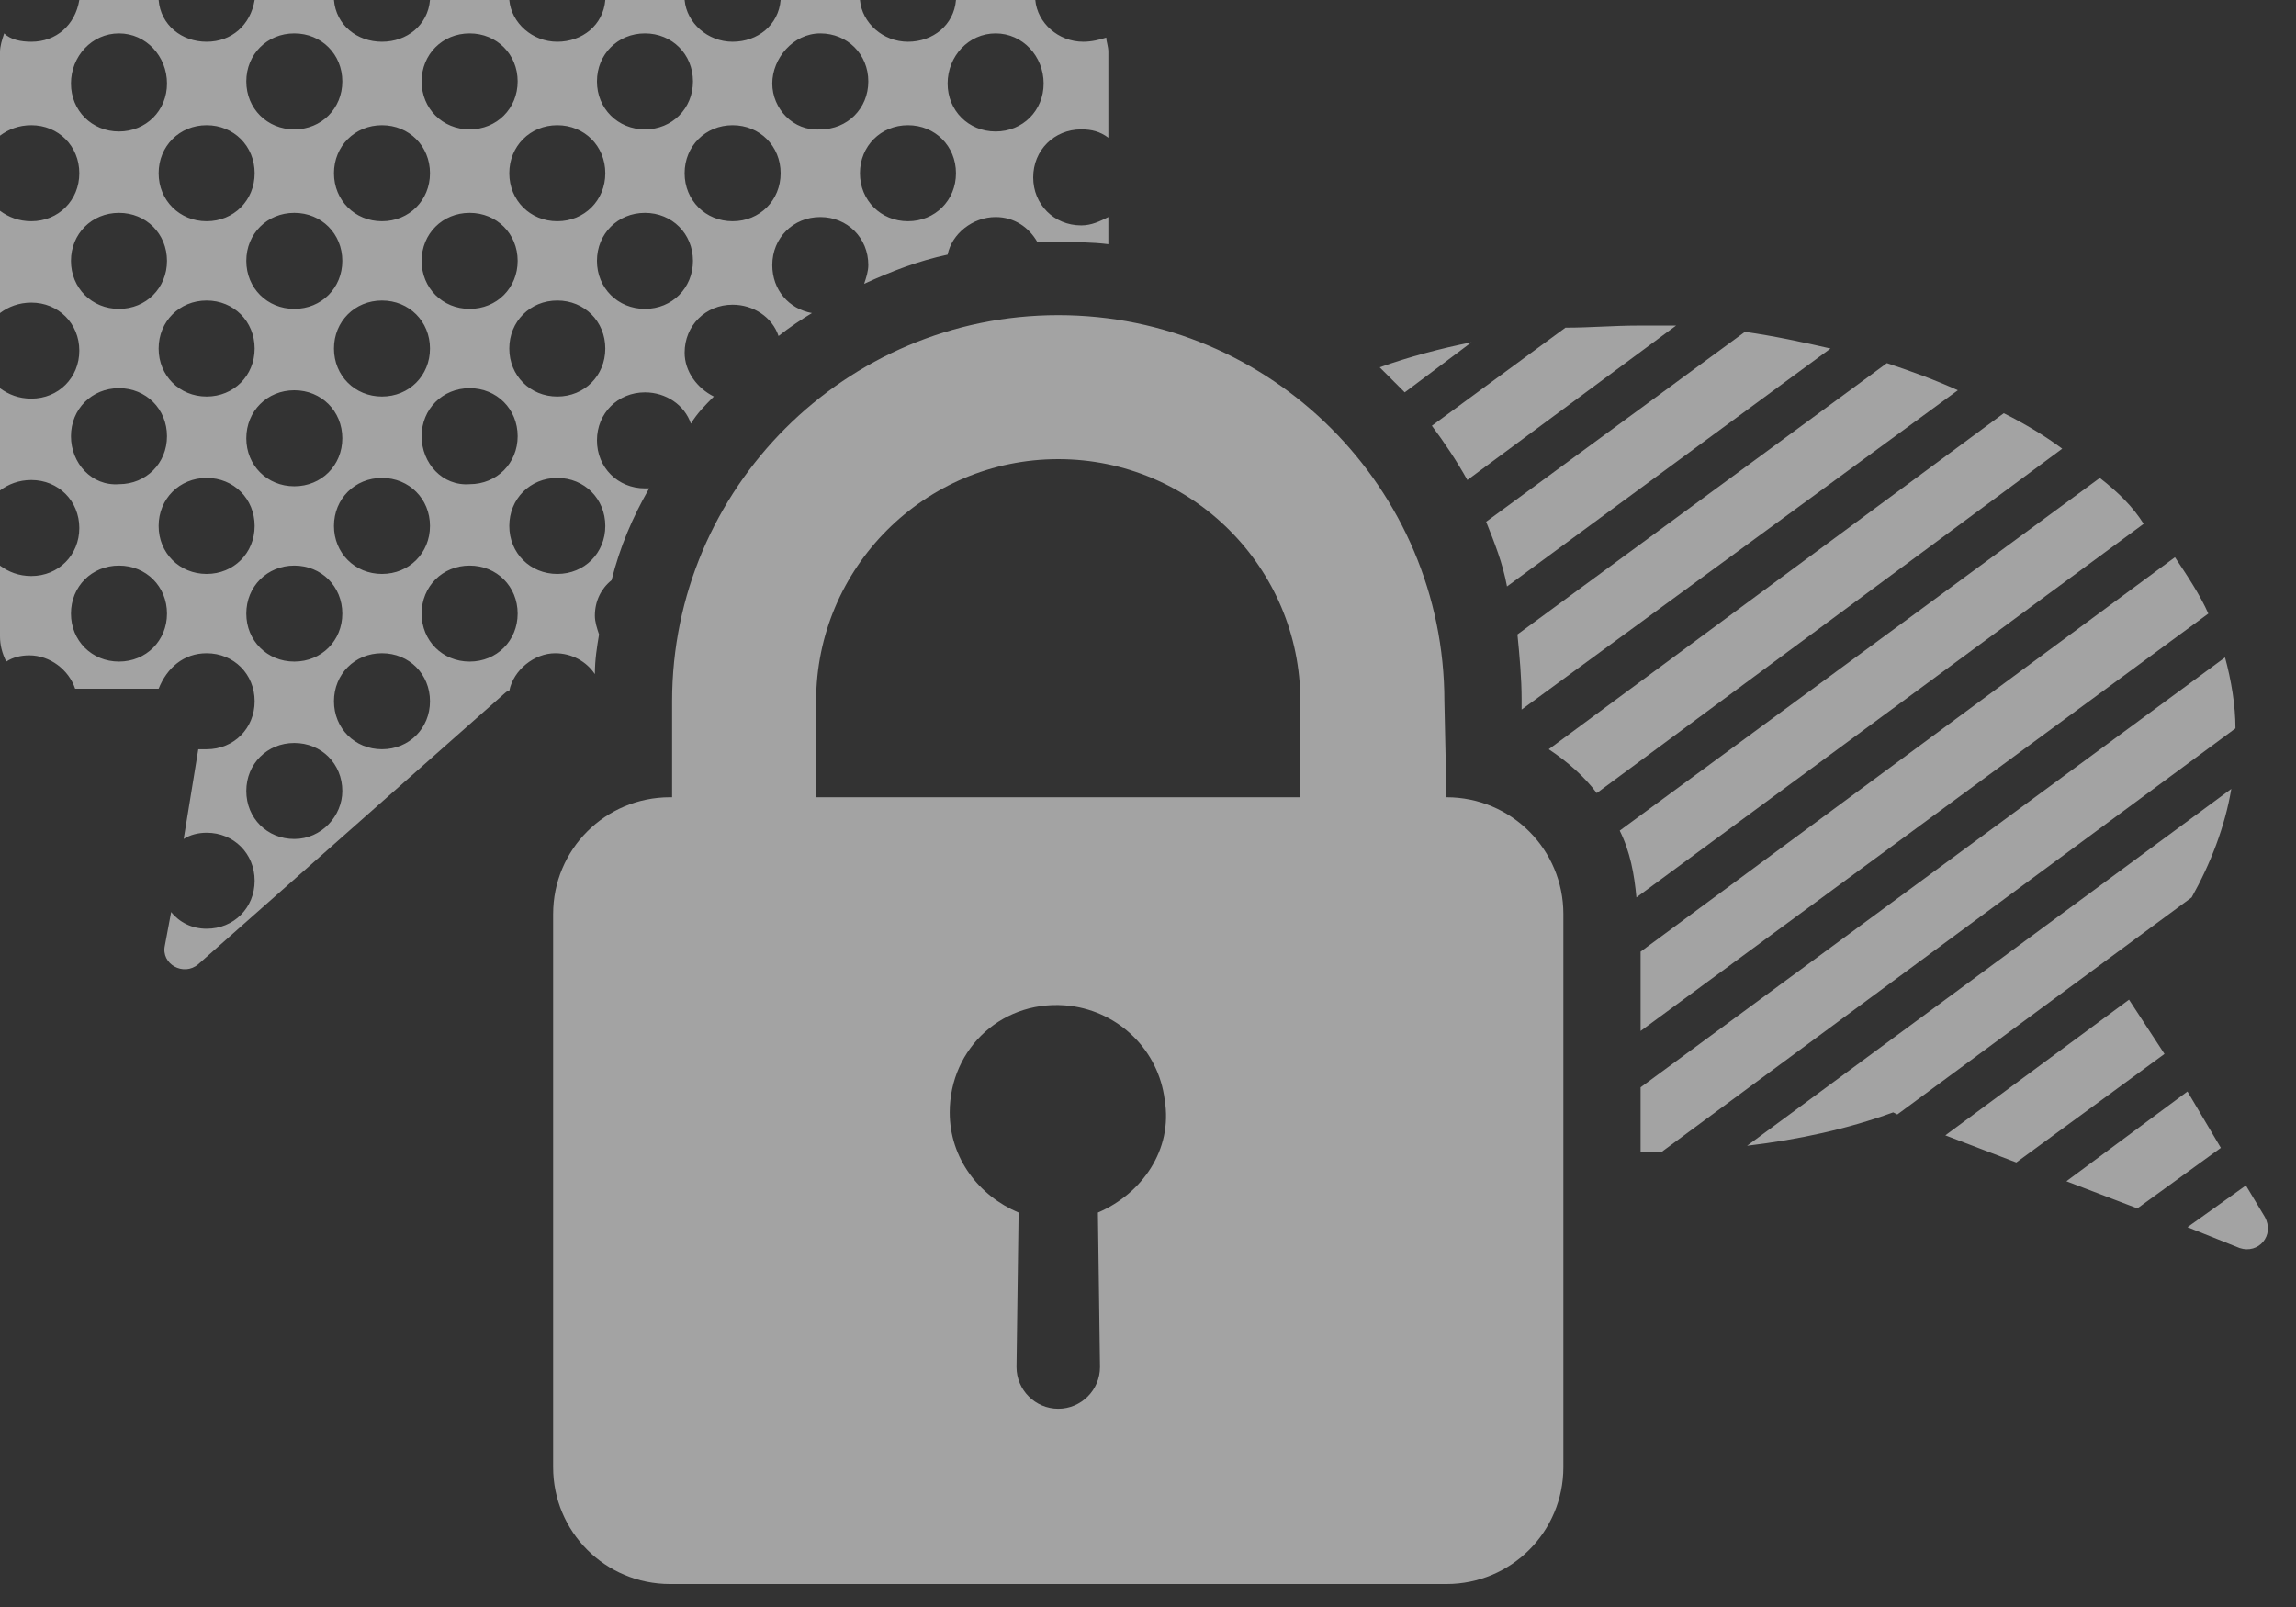 <svg xmlns="http://www.w3.org/2000/svg" id="Layer_1" viewBox="-424 242 110 77"><rect x="-424" y="242" width="110" height="77" fill="#333333" stroke="none"/><style>.st0{opacity:.55}.st1{fill:#fff}</style><g class="st0"><path d="M-424 248.5c.4-.3.9-.5 1.5-.5 1.3 0 2.3 1 2.3 2.3s-1 2.3-2.3 2.3c-.6 0-1.1-.2-1.5-.5v4.9c.4-.3.9-.5 1.5-.5 1.3 0 2.3 1 2.3 2.3 0 1.3-1 2.3-2.3 2.3-.6 0-1.1-.2-1.5-.5v4.9c.4-.3.9-.5 1.5-.5 1.3 0 2.3 1 2.3 2.3 0 1.3-1 2.3-2.3 2.3-.6 0-1.1-.2-1.5-.5v3.4c0 .4.1.8.3 1.2.3-.2.7-.3 1.1-.3 1 0 1.9.7 2.2 1.6h4c.4-1 1.2-1.7 2.3-1.7 1.3 0 2.3 1 2.3 2.3 0 1.3-1 2.3-2.3 2.3h-.4l-.7 4.3c.3-.2.7-.3 1.1-.3 1.3 0 2.3 1 2.3 2.3 0 1.3-1 2.3-2.3 2.3-.7 0-1.3-.3-1.7-.8l-.3 1.6c-.2.9.9 1.5 1.6.9l14.7-13c.1-.1.2-.1.2-.1.2-1 1.2-1.8 2.2-1.8.8 0 1.5.4 1.9 1 0-.7.1-1.3.2-1.9-.1-.3-.2-.6-.2-.9 0-.7.3-1.3.8-1.7.4-1.6 1-3 1.8-4.4h-.2c-1.3 0-2.3-1-2.3-2.3 0-1.3 1-2.3 2.3-2.3 1 0 1.9.6 2.2 1.5.3-.5.7-.9 1.1-1.3-.8-.4-1.4-1.2-1.4-2.1 0-1.3 1-2.3 2.3-2.3 1 0 1.9.6 2.2 1.5.5-.4 1.1-.8 1.6-1.1-1.1-.2-1.9-1.1-1.9-2.3 0-1.3 1-2.3 2.3-2.3s2.3 1 2.3 2.3c0 .3-.1.6-.2.9 1.3-.6 2.6-1.1 4-1.4.2-1 1.2-1.8 2.3-1.8.9 0 1.6.5 2 1.2h1c.8 0 1.6 0 2.4.1v-1.3c-.4.2-.8.4-1.3.4-1.3 0-2.3-1-2.3-2.3s1-2.3 2.3-2.3c.5 0 .9.1 1.3.4v-4.1c0-.3-.1-.5-.1-.7-.3.1-.7.2-1.1.2-1.2 0-2.2-.9-2.3-2h-3.8c-.1 1.2-1.1 2-2.3 2s-2.2-.9-2.3-2h-3.8c-.1 1.2-1.1 2-2.3 2s-2.2-.9-2.3-2h-3.8c-.1 1.2-1.1 2-2.3 2-1.2 0-2.2-.9-2.3-2h-3.8c-.1 1.2-1.1 2-2.3 2-1.2 0-2.2-.8-2.3-2h-3.8c-.2 1.2-1.1 2-2.3 2-1.2 0-2.2-.8-2.3-2h-3.8c-.2 1.2-1.1 2-2.3 2-.5 0-1-.1-1.3-.4-.1.3-.2.6-.2.9v4zm3.4 6c0-1.3 1-2.3 2.3-2.3 1.3 0 2.3 1 2.3 2.3s-1 2.3-2.3 2.3c-1.3 0-2.3-1-2.3-2.3zm14.9 10.4c1.3 0 2.3 1 2.3 2.3 0 1.3-1 2.3-2.3 2.3-1.3 0-2.3-1-2.3-2.3 0-1.3 1-2.3 2.3-2.3zm-4.2.4c-1.3 0-2.3-1-2.3-2.3s1-2.3 2.3-2.3c1.3 0 2.3 1 2.3 2.3s-1 2.3-2.3 2.3zm6.1-2.4c0-1.3 1-2.3 2.3-2.3s2.3 1 2.3 2.3c0 1.3-1 2.3-2.3 2.3-1.3.1-2.3-1-2.3-2.3zm2.3-6.1c-1.3 0-2.3-1-2.3-2.3s1-2.3 2.3-2.3 2.3 1 2.3 2.3-1 2.3-2.3 2.3zm-1.9 1.9c0 1.3-1 2.3-2.3 2.3-1.3 0-2.3-1-2.3-2.3 0-1.3 1-2.3 2.3-2.3 1.3 0 2.3 1 2.3 2.3zm-6.5-1.9c-1.3 0-2.3-1-2.3-2.3s1-2.3 2.3-2.3c1.3 0 2.3 1 2.3 2.3s-1 2.3-2.3 2.3zm-1.9 1.9c0 1.3-1 2.3-2.3 2.3-1.3 0-2.3-1-2.3-2.3 0-1.3 1-2.3 2.3-2.3 1.3 0 2.3 1 2.3 2.3zm-8.8 4.2c0-1.3 1-2.3 2.3-2.3 1.3 0 2.3 1 2.3 2.3 0 1.3-1 2.3-2.3 2.3-1.3.1-2.3-1-2.3-2.3zm2.3 10.8c-1.3 0-2.3-1-2.3-2.3 0-1.3 1-2.3 2.3-2.3 1.3 0 2.3 1 2.3 2.3 0 1.3-1 2.3-2.3 2.3zm4.2-4.2c-1.3 0-2.3-1-2.3-2.3 0-1.3 1-2.3 2.3-2.3 1.3 0 2.3 1 2.3 2.3 0 1.3-1 2.3-2.3 2.3zm1.9 1.9c0-1.3 1-2.3 2.3-2.3 1.3 0 2.3 1 2.3 2.3 0 1.3-1 2.3-2.3 2.3-1.3 0-2.3-1-2.3-2.3zm2.3 10.8c-1.3 0-2.3-1-2.3-2.3 0-1.3 1-2.3 2.3-2.3 1.3 0 2.3 1 2.3 2.3 0 1.2-1 2.3-2.3 2.3zm4.2-4.3c-1.3 0-2.3-1-2.3-2.3 0-1.3 1-2.3 2.3-2.3 1.3 0 2.3 1 2.3 2.3 0 1.3-1 2.3-2.3 2.3zm4.2-4.2c-1.3 0-2.3-1-2.3-2.3 0-1.3 1-2.3 2.3-2.3s2.3 1 2.3 2.3c0 1.3-1 2.3-2.3 2.3zm6.5-6.5c0 1.3-1 2.3-2.3 2.3-1.3 0-2.3-1-2.3-2.3 0-1.3 1-2.3 2.3-2.3 1.3 0 2.3 1 2.3 2.3zm-2.3-6.2c-1.3 0-2.3-1-2.3-2.3 0-1.3 1-2.3 2.3-2.3 1.3 0 2.3 1 2.3 2.3 0 1.3-1 2.3-2.3 2.3zm4.2-4.2c-1.3 0-2.3-1-2.3-2.3s1-2.3 2.3-2.3c1.3 0 2.3 1 2.3 2.3s-1 2.3-2.3 2.3zm16.8-13.2c1.3 0 2.3 1.1 2.3 2.4s-1 2.3-2.3 2.3c-1.3 0-2.3-1-2.3-2.3s1-2.4 2.3-2.4zm-4.2 4.4c1.3 0 2.3 1 2.3 2.3s-1 2.3-2.3 2.3-2.3-1-2.3-2.3 1-2.3 2.3-2.3zm-4.2-4.4c1.3 0 2.3 1 2.3 2.3 0 1.3-1 2.3-2.3 2.3-1.3.1-2.3-1-2.3-2.2s1-2.4 2.3-2.4zm-4.2 4.4c1.3 0 2.3 1 2.3 2.3s-1 2.3-2.3 2.3c-1.3 0-2.3-1-2.3-2.3s1-2.3 2.3-2.3zm-4.2-4.4c1.3 0 2.3 1 2.3 2.3 0 1.3-1 2.3-2.3 2.3-1.3 0-2.3-1-2.3-2.3 0-1.3 1-2.3 2.3-2.3zm-4.2 4.4c1.3 0 2.3 1 2.3 2.3s-1 2.3-2.3 2.3c-1.3 0-2.3-1-2.3-2.3s1-2.3 2.3-2.3zm-4.2-4.4c1.3 0 2.3 1 2.3 2.3 0 1.3-1 2.3-2.3 2.3s-2.3-1-2.3-2.3c0-1.3 1-2.3 2.3-2.3zm-4.2 4.4c1.3 0 2.3 1 2.3 2.3s-1 2.3-2.3 2.3c-1.3 0-2.3-1-2.3-2.3s1-2.3 2.3-2.3zm-4.2-4.4c1.3 0 2.3 1 2.3 2.3 0 1.3-1 2.3-2.3 2.3-1.3 0-2.3-1-2.3-2.3 0-1.3 1-2.3 2.3-2.3zm-4.2 4.4c1.3 0 2.3 1 2.3 2.3s-1 2.3-2.3 2.3c-1.3 0-2.3-1-2.3-2.3s1-2.3 2.3-2.3zm-4.2-4.4c1.3 0 2.3 1.1 2.3 2.4s-1 2.3-2.3 2.3c-1.3 0-2.3-1-2.3-2.3s1-2.4 2.3-2.4z" class="st1"/><path d="M-354.7 280.2l-.1-4.6c0-10.2-8.3-18.5-18.5-18.5s-18.5 8.3-18.5 18.5v4.6h-.1c-3.1 0-5.6 2.5-5.6 5.6v26.5c0 3.1 2.5 5.6 5.6 5.6h37.2c3.1 0 5.6-2.5 5.6-5.6v-26.5c0-3.1-2.5-5.6-5.6-5.6zm-16.7 19.9l.1 7.4c0 1.1-.9 2-2 2s-2-.9-2-2l.1-7.4c-1.9-.8-3.3-2.6-3.3-4.8 0-3.1 2.6-5.5 5.8-5.1 2.3.3 4.2 2.1 4.5 4.5.4 2.4-1.1 4.5-3.2 5.4zm9.8-19.9h-23.3v-4.6c0-6.4 5.2-11.6 11.6-11.6 6.4 0 11.6 5.2 11.6 11.6v4.6h.1zM-340.4 257.9l-12.4 9.1c.4 1 .8 2 1 3.1l15.5-11.4c-1.3-.3-2.7-.6-4.1-.8zM-345.5 257.6c-1.2 0-2.3.1-3.5.1l-6.4 4.7c.6.8 1.2 1.7 1.7 2.6l10-7.4h-1.8zM-317.1 279.8l-23.2 17.1c2.5-.3 4.8-.8 7-1.6l.2.1L-319 285c.9-1.6 1.6-3.4 1.9-5.2zM-330.2 260.7c-1.1-.5-2.2-.9-3.4-1.3l-17.7 13c.1 1 .2 2.1.2 3.1v.5l20.9-15.3zM-317.4 273.5l-28 20.6v3.1h1l27.5-20.3c0-1.1-.2-2.3-.5-3.4zM-319.2 300.8l2.5 1c.9.3 1.7-.6 1.2-1.5l-.9-1.5-2.8 2zM-320.3 292.5l-1.7-2.6-8.8 6.5 3.4 1.3zM-317.6 297l-1.6-2.7-5.8 4.3 3.4 1.3zM-353.5 258.4c-1.5.3-3 .7-4.4 1.2l1.2 1.2 3.2-2.4zM-328 261.8l-21.8 16.1c.9.6 1.7 1.3 2.3 2.1l22.3-16.5c-.8-.6-1.8-1.2-2.8-1.7zM-319.8 268.7l-25.6 18.9v3.8l27.2-20c-.4-.9-1-1.8-1.6-2.7zM-323.4 264.9l-23 16.9c.5 1 .7 2.1.8 3.2l24.3-17.9c-.5-.8-1.2-1.5-2.1-2.2z" class="st1"/></g></svg>